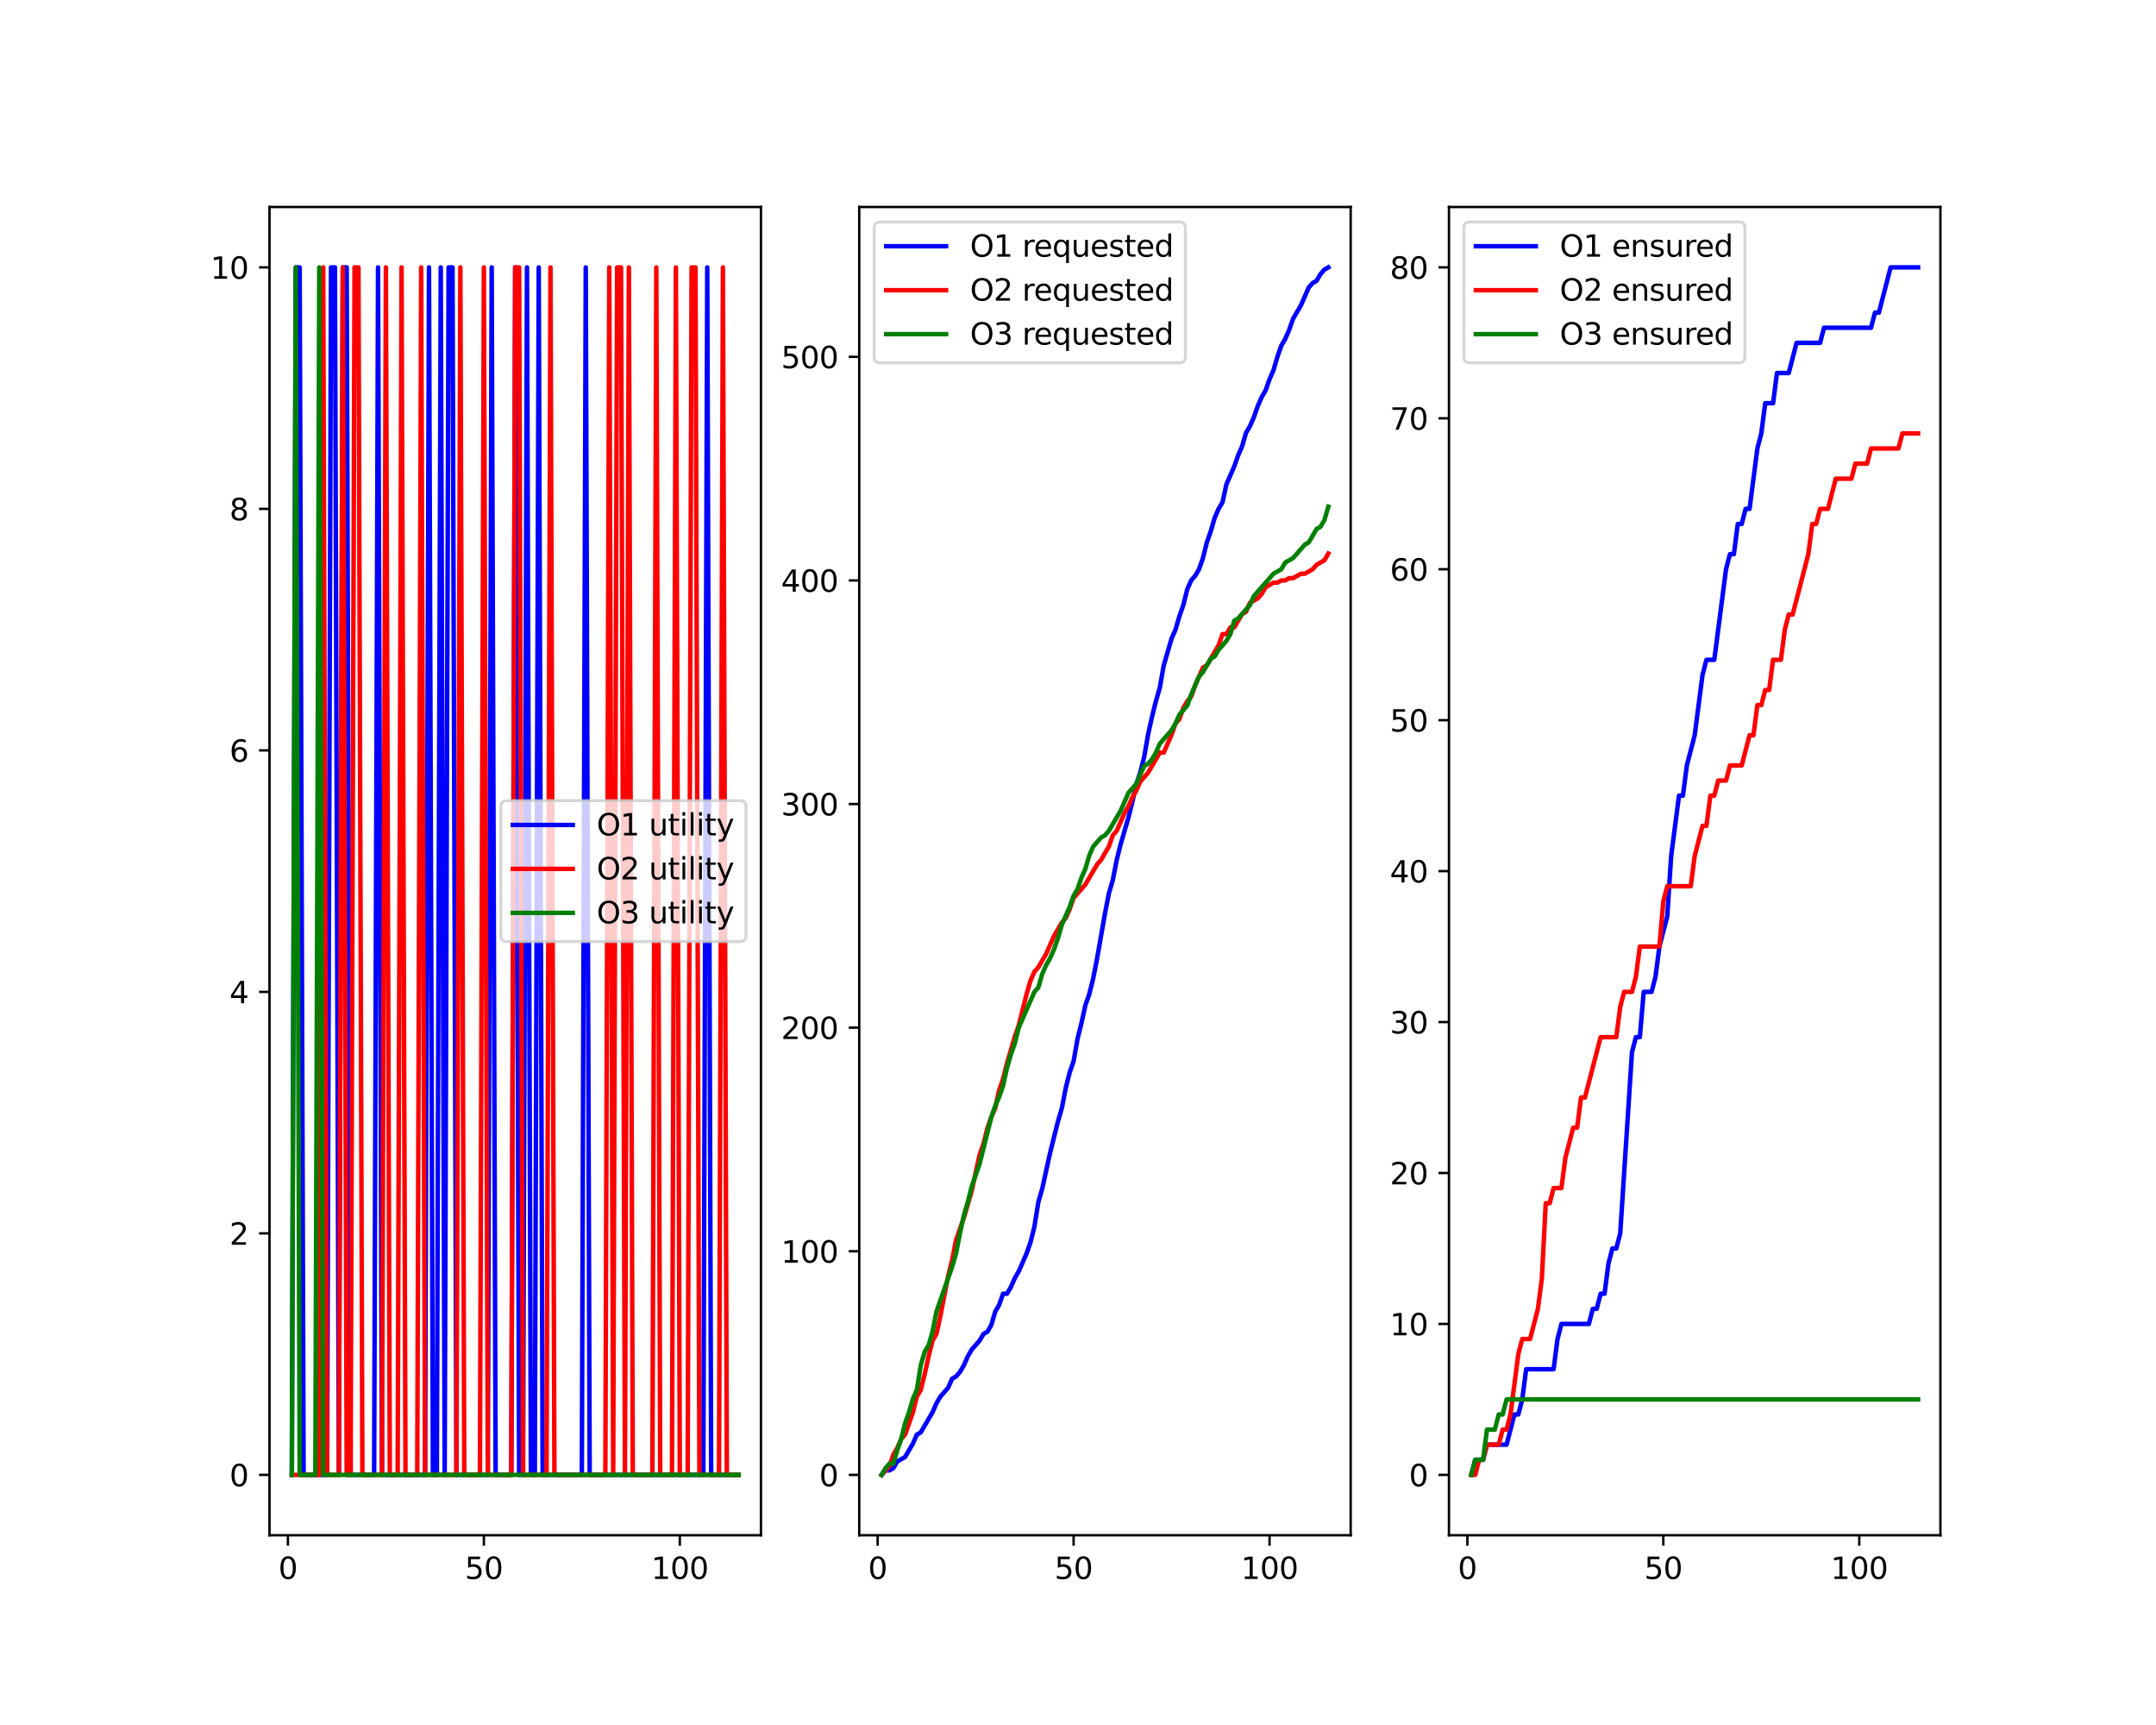 <?xml version="1.0" encoding="utf-8" standalone="no"?>
<!DOCTYPE svg PUBLIC "-//W3C//DTD SVG 1.1//EN"
  "http://www.w3.org/Graphics/SVG/1.1/DTD/svg11.dtd">
<svg xmlns:xlink="http://www.w3.org/1999/xlink" width="720pt" height="576pt" viewBox="0 0 720 576" xmlns="http://www.w3.org/2000/svg" version="1.1">
 <defs>
  <style type="text/css">*{stroke-linejoin: round; stroke-linecap: butt}</style>
 </defs>
 <g id="figure_1">
  <g id="patch_1">
   <path d="M 0 576 
L 720 576 
L 720 0 
L 0 0 
z
" style="fill: #ffffff"/>
  </g>
  <g id="axes_1">
   <g id="patch_2">
    <path d="M 90 512.64 
L 254.118 512.64 
L 254.118 69.12 
L 90 69.12 
z
" style="fill: #ffffff"/>
   </g>
   <g id="matplotlib.axis_1">
    <g id="xtick_1">
     <g id="line2d_1">
      <defs>
       <path id="mb6ff1c5a11" d="M 0 0 
L 0 3.5 
" style="stroke: #000000; stroke-width: 0.8"/>
      </defs>
      <g>
       <use xlink:href="#mb6ff1c5a11" x="96.151" y="512.64" style="stroke: #000000; stroke-width: 0.8"/>
      </g>
     </g>
     <g id="text_1">
      <!-- 0 -->
      <g transform="translate(92.97 527.238) scale(0.1 -0.1)">
       <defs>
        <path id="DejaVuSans-30" d="M 2034 4250 
Q 1547 4250 1301 3770 
Q 1056 3291 1056 2328 
Q 1056 1369 1301 889 
Q 1547 409 2034 409 
Q 2525 409 2770 889 
Q 3016 1369 3016 2328 
Q 3016 3291 2770 3770 
Q 2525 4250 2034 4250 
z
M 2034 4750 
Q 2819 4750 3233 4129 
Q 3647 3509 3647 2328 
Q 3647 1150 3233 529 
Q 2819 -91 2034 -91 
Q 1250 -91 836 529 
Q 422 1150 422 2328 
Q 422 3509 836 4129 
Q 1250 4750 2034 4750 
z
" transform="scale(0.016)"/>
       </defs>
       <use xlink:href="#DejaVuSans-30"/>
      </g>
     </g>
    </g>
    <g id="xtick_2">
     <g id="line2d_2">
      <g>
       <use xlink:href="#mb6ff1c5a11" x="161.589" y="512.64" style="stroke: #000000; stroke-width: 0.8"/>
      </g>
     </g>
     <g id="text_2">
      <!-- 50 -->
      <g transform="translate(155.226 527.238) scale(0.1 -0.1)">
       <defs>
        <path id="DejaVuSans-35" d="M 691 4666 
L 3169 4666 
L 3169 4134 
L 1269 4134 
L 1269 2991 
Q 1406 3038 1543 3061 
Q 1681 3084 1819 3084 
Q 2600 3084 3056 2656 
Q 3513 2228 3513 1497 
Q 3513 744 3044 326 
Q 2575 -91 1722 -91 
Q 1428 -91 1123 -41 
Q 819 9 494 109 
L 494 744 
Q 775 591 1075 516 
Q 1375 441 1709 441 
Q 2250 441 2565 725 
Q 2881 1009 2881 1497 
Q 2881 1984 2565 2268 
Q 2250 2553 1709 2553 
Q 1456 2553 1204 2497 
Q 953 2441 691 2322 
L 691 4666 
z
" transform="scale(0.016)"/>
       </defs>
       <use xlink:href="#DejaVuSans-35"/>
       <use xlink:href="#DejaVuSans-30" x="63.623"/>
      </g>
     </g>
    </g>
    <g id="xtick_3">
     <g id="line2d_3">
      <g>
       <use xlink:href="#mb6ff1c5a11" x="227.026" y="512.64" style="stroke: #000000; stroke-width: 0.8"/>
      </g>
     </g>
     <g id="text_3">
      <!-- 100 -->
      <g transform="translate(217.483 527.238) scale(0.1 -0.1)">
       <defs>
        <path id="DejaVuSans-31" d="M 794 531 
L 1825 531 
L 1825 4091 
L 703 3866 
L 703 4441 
L 1819 4666 
L 2450 4666 
L 2450 531 
L 3481 531 
L 3481 0 
L 794 0 
L 794 531 
z
" transform="scale(0.016)"/>
       </defs>
       <use xlink:href="#DejaVuSans-31"/>
       <use xlink:href="#DejaVuSans-30" x="63.623"/>
       <use xlink:href="#DejaVuSans-30" x="127.246"/>
      </g>
     </g>
    </g>
   </g>
   <g id="matplotlib.axis_2">
    <g id="ytick_1">
     <g id="line2d_4">
      <defs>
       <path id="md00ecb0479" d="M 0 0 
L -3.5 0 
" style="stroke: #000000; stroke-width: 0.8"/>
      </defs>
      <g>
       <use xlink:href="#md00ecb0479" x="90" y="492.48" style="stroke: #000000; stroke-width: 0.8"/>
      </g>
     </g>
     <g id="text_4">
      <!-- 0 -->
      <g transform="translate(76.638 496.279) scale(0.1 -0.1)">
       <use xlink:href="#DejaVuSans-30"/>
      </g>
     </g>
    </g>
    <g id="ytick_2">
     <g id="line2d_5">
      <g>
       <use xlink:href="#md00ecb0479" x="90" y="411.84" style="stroke: #000000; stroke-width: 0.8"/>
      </g>
     </g>
     <g id="text_5">
      <!-- 2 -->
      <g transform="translate(76.638 415.639) scale(0.1 -0.1)">
       <defs>
        <path id="DejaVuSans-32" d="M 1228 531 
L 3431 531 
L 3431 0 
L 469 0 
L 469 531 
Q 828 903 1448 1529 
Q 2069 2156 2228 2338 
Q 2531 2678 2651 2914 
Q 2772 3150 2772 3378 
Q 2772 3750 2511 3984 
Q 2250 4219 1831 4219 
Q 1534 4219 1204 4116 
Q 875 4013 500 3803 
L 500 4441 
Q 881 4594 1212 4672 
Q 1544 4750 1819 4750 
Q 2544 4750 2975 4387 
Q 3406 4025 3406 3419 
Q 3406 3131 3298 2873 
Q 3191 2616 2906 2266 
Q 2828 2175 2409 1742 
Q 1991 1309 1228 531 
z
" transform="scale(0.016)"/>
       </defs>
       <use xlink:href="#DejaVuSans-32"/>
      </g>
     </g>
    </g>
    <g id="ytick_3">
     <g id="line2d_6">
      <g>
       <use xlink:href="#md00ecb0479" x="90" y="331.2" style="stroke: #000000; stroke-width: 0.8"/>
      </g>
     </g>
     <g id="text_6">
      <!-- 4 -->
      <g transform="translate(76.638 334.999) scale(0.1 -0.1)">
       <defs>
        <path id="DejaVuSans-34" d="M 2419 4116 
L 825 1625 
L 2419 1625 
L 2419 4116 
z
M 2253 4666 
L 3047 4666 
L 3047 1625 
L 3713 1625 
L 3713 1100 
L 3047 1100 
L 3047 0 
L 2419 0 
L 2419 1100 
L 313 1100 
L 313 1709 
L 2253 4666 
z
" transform="scale(0.016)"/>
       </defs>
       <use xlink:href="#DejaVuSans-34"/>
      </g>
     </g>
    </g>
    <g id="ytick_4">
     <g id="line2d_7">
      <g>
       <use xlink:href="#md00ecb0479" x="90" y="250.56" style="stroke: #000000; stroke-width: 0.8"/>
      </g>
     </g>
     <g id="text_7">
      <!-- 6 -->
      <g transform="translate(76.638 254.359) scale(0.1 -0.1)">
       <defs>
        <path id="DejaVuSans-36" d="M 2113 2584 
Q 1688 2584 1439 2293 
Q 1191 2003 1191 1497 
Q 1191 994 1439 701 
Q 1688 409 2113 409 
Q 2538 409 2786 701 
Q 3034 994 3034 1497 
Q 3034 2003 2786 2293 
Q 2538 2584 2113 2584 
z
M 3366 4563 
L 3366 3988 
Q 3128 4100 2886 4159 
Q 2644 4219 2406 4219 
Q 1781 4219 1451 3797 
Q 1122 3375 1075 2522 
Q 1259 2794 1537 2939 
Q 1816 3084 2150 3084 
Q 2853 3084 3261 2657 
Q 3669 2231 3669 1497 
Q 3669 778 3244 343 
Q 2819 -91 2113 -91 
Q 1303 -91 875 529 
Q 447 1150 447 2328 
Q 447 3434 972 4092 
Q 1497 4750 2381 4750 
Q 2619 4750 2861 4703 
Q 3103 4656 3366 4563 
z
" transform="scale(0.016)"/>
       </defs>
       <use xlink:href="#DejaVuSans-36"/>
      </g>
     </g>
    </g>
    <g id="ytick_5">
     <g id="line2d_8">
      <g>
       <use xlink:href="#md00ecb0479" x="90" y="169.92" style="stroke: #000000; stroke-width: 0.8"/>
      </g>
     </g>
     <g id="text_8">
      <!-- 8 -->
      <g transform="translate(76.638 173.719) scale(0.1 -0.1)">
       <defs>
        <path id="DejaVuSans-38" d="M 2034 2216 
Q 1584 2216 1326 1975 
Q 1069 1734 1069 1313 
Q 1069 891 1326 650 
Q 1584 409 2034 409 
Q 2484 409 2743 651 
Q 3003 894 3003 1313 
Q 3003 1734 2745 1975 
Q 2488 2216 2034 2216 
z
M 1403 2484 
Q 997 2584 770 2862 
Q 544 3141 544 3541 
Q 544 4100 942 4425 
Q 1341 4750 2034 4750 
Q 2731 4750 3128 4425 
Q 3525 4100 3525 3541 
Q 3525 3141 3298 2862 
Q 3072 2584 2669 2484 
Q 3125 2378 3379 2068 
Q 3634 1759 3634 1313 
Q 3634 634 3220 271 
Q 2806 -91 2034 -91 
Q 1263 -91 848 271 
Q 434 634 434 1313 
Q 434 1759 690 2068 
Q 947 2378 1403 2484 
z
M 1172 3481 
Q 1172 3119 1398 2916 
Q 1625 2713 2034 2713 
Q 2441 2713 2670 2916 
Q 2900 3119 2900 3481 
Q 2900 3844 2670 4047 
Q 2441 4250 2034 4250 
Q 1625 4250 1398 4047 
Q 1172 3844 1172 3481 
z
" transform="scale(0.016)"/>
       </defs>
       <use xlink:href="#DejaVuSans-38"/>
      </g>
     </g>
    </g>
    <g id="ytick_6">
     <g id="line2d_9">
      <g>
       <use xlink:href="#md00ecb0479" x="90" y="89.28" style="stroke: #000000; stroke-width: 0.8"/>
      </g>
     </g>
     <g id="text_9">
      <!-- 10 -->
      <g transform="translate(70.275 93.079) scale(0.1 -0.1)">
       <use xlink:href="#DejaVuSans-31"/>
       <use xlink:href="#DejaVuSans-30" x="63.623"/>
      </g>
     </g>
    </g>
   </g>
   <g id="line2d_10">
    <path d="M 97.46 492.48 
L 98.769 89.28 
L 100.077 89.28 
L 101.386 492.48 
L 102.695 492.48 
L 104.004 492.48 
L 105.312 492.48 
L 106.621 492.48 
L 107.93 492.48 
L 109.239 492.48 
L 110.547 89.28 
L 111.856 89.28 
L 113.165 492.48 
L 114.474 89.28 
L 115.782 89.28 
L 117.091 492.48 
L 118.4 492.48 
L 119.709 492.48 
L 121.017 492.48 
L 122.326 492.48 
L 123.635 492.48 
L 124.944 492.48 
L 126.252 89.28 
L 127.561 492.48 
L 128.87 492.48 
L 130.179 492.48 
L 131.487 492.48 
L 132.796 492.48 
L 134.105 492.48 
L 135.414 492.48 
L 136.722 492.48 
L 138.031 492.48 
L 139.34 492.48 
L 140.649 492.48 
L 141.958 492.48 
L 143.266 89.28 
L 144.575 492.48 
L 145.884 492.48 
L 147.193 89.28 
L 148.501 492.48 
L 149.81 89.28 
L 151.119 89.28 
L 152.428 492.48 
L 153.736 492.48 
L 155.045 492.48 
L 156.354 492.48 
L 157.663 492.48 
L 158.971 492.48 
L 160.28 492.48 
L 161.589 492.48 
L 162.898 492.48 
L 164.206 89.28 
L 165.515 492.48 
L 166.824 492.48 
L 168.133 492.48 
L 169.441 492.48 
L 170.75 492.48 
L 172.059 89.28 
L 173.368 492.48 
L 174.676 492.48 
L 175.985 89.28 
L 177.294 492.48 
L 178.603 492.48 
L 179.911 89.28 
L 181.22 492.48 
L 182.529 492.48 
L 183.838 492.48 
L 185.146 492.48 
L 186.455 492.48 
L 187.764 492.48 
L 189.073 492.48 
L 190.381 492.48 
L 191.69 492.48 
L 192.999 492.48 
L 194.308 492.48 
L 195.616 89.28 
L 196.925 492.48 
L 198.234 492.48 
L 199.543 492.48 
L 200.851 492.48 
L 202.16 492.48 
L 203.469 492.48 
L 204.778 492.48 
L 206.086 492.48 
L 207.395 492.48 
L 208.704 492.48 
L 210.013 492.48 
L 211.321 492.48 
L 212.63 492.48 
L 213.939 492.48 
L 215.248 492.48 
L 216.556 492.48 
L 217.865 492.48 
L 219.174 492.48 
L 220.483 492.48 
L 221.791 492.48 
L 223.1 492.48 
L 224.409 492.48 
L 225.718 492.48 
L 227.026 492.48 
L 228.335 492.48 
L 229.644 492.48 
L 230.953 492.48 
L 232.261 492.48 
L 233.57 492.48 
L 234.879 492.48 
L 236.188 89.28 
L 237.496 492.48 
L 238.805 492.48 
L 240.114 492.48 
L 241.423 492.48 
L 242.731 492.48 
L 244.04 492.48 
L 245.349 492.48 
L 246.658 492.48 
" clip-path="url(#p5c6cbc20d2)" style="fill: none; stroke: #0000ff; stroke-width: 1.5; stroke-linecap: square"/>
   </g>
   <g id="line2d_11">
    <path d="M 97.46 492.48 
L 98.769 492.48 
L 100.077 492.48 
L 101.386 492.48 
L 102.695 492.48 
L 104.004 492.48 
L 105.312 492.48 
L 106.621 492.48 
L 107.93 89.28 
L 109.239 492.48 
L 110.547 492.48 
L 111.856 492.48 
L 113.165 492.48 
L 114.474 89.28 
L 115.782 492.48 
L 117.091 492.48 
L 118.4 89.28 
L 119.709 89.28 
L 121.017 492.48 
L 122.326 492.48 
L 123.635 492.48 
L 124.944 492.48 
L 126.252 492.48 
L 127.561 492.48 
L 128.87 89.28 
L 130.179 492.48 
L 131.487 492.48 
L 132.796 492.48 
L 134.105 89.28 
L 135.414 492.48 
L 136.722 492.48 
L 138.031 492.48 
L 139.34 492.48 
L 140.649 89.28 
L 141.958 492.48 
L 143.266 492.48 
L 144.575 492.48 
L 145.884 492.48 
L 147.193 492.48 
L 148.501 492.48 
L 149.81 492.48 
L 151.119 492.48 
L 152.428 492.48 
L 153.736 89.28 
L 155.045 492.48 
L 156.354 492.48 
L 157.663 492.48 
L 158.971 492.48 
L 160.28 492.48 
L 161.589 89.28 
L 162.898 492.48 
L 164.206 492.48 
L 165.515 492.48 
L 166.824 492.48 
L 168.133 492.48 
L 169.441 492.48 
L 170.75 492.48 
L 172.059 89.28 
L 173.368 89.28 
L 174.676 492.48 
L 175.985 492.48 
L 177.294 492.48 
L 178.603 492.48 
L 179.911 492.48 
L 181.22 492.48 
L 182.529 492.48 
L 183.838 89.28 
L 185.146 492.48 
L 186.455 492.48 
L 187.764 492.48 
L 189.073 492.48 
L 190.381 492.48 
L 191.69 492.48 
L 192.999 492.48 
L 194.308 492.48 
L 195.616 492.48 
L 196.925 492.48 
L 198.234 492.48 
L 199.543 492.48 
L 200.851 492.48 
L 202.16 492.48 
L 203.469 89.28 
L 204.778 492.48 
L 206.086 89.28 
L 207.395 89.28 
L 208.704 492.48 
L 210.013 89.28 
L 211.321 492.48 
L 212.63 492.48 
L 213.939 492.48 
L 215.248 492.48 
L 216.556 492.48 
L 217.865 492.48 
L 219.174 89.28 
L 220.483 492.48 
L 221.791 492.48 
L 223.1 492.48 
L 224.409 492.48 
L 225.718 89.28 
L 227.026 492.48 
L 228.335 492.48 
L 229.644 492.48 
L 230.953 89.28 
L 232.261 89.28 
L 233.57 492.48 
L 234.879 492.48 
L 236.188 492.48 
L 237.496 492.48 
L 238.805 492.48 
L 240.114 492.48 
L 241.423 89.28 
L 242.731 492.48 
L 244.04 492.48 
L 245.349 492.48 
L 246.658 492.48 
" clip-path="url(#p5c6cbc20d2)" style="fill: none; stroke: #ff0000; stroke-width: 1.5; stroke-linecap: square"/>
   </g>
   <g id="line2d_12">
    <path d="M 97.46 492.48 
L 98.769 89.28 
L 100.077 492.48 
L 101.386 492.48 
L 102.695 492.48 
L 104.004 492.48 
L 105.312 492.48 
L 106.621 89.28 
L 107.93 492.48 
L 109.239 492.48 
L 110.547 492.48 
L 111.856 492.48 
L 113.165 492.48 
L 114.474 492.48 
L 115.782 492.48 
L 117.091 492.48 
L 118.4 492.48 
L 119.709 492.48 
L 121.017 492.48 
L 122.326 492.48 
L 123.635 492.48 
L 124.944 492.48 
L 126.252 492.48 
L 127.561 492.48 
L 128.87 492.48 
L 130.179 492.48 
L 131.487 492.48 
L 132.796 492.48 
L 134.105 492.48 
L 135.414 492.48 
L 136.722 492.48 
L 138.031 492.48 
L 139.34 492.48 
L 140.649 492.48 
L 141.958 492.48 
L 143.266 492.48 
L 144.575 492.48 
L 145.884 492.48 
L 147.193 492.48 
L 148.501 492.48 
L 149.81 492.48 
L 151.119 492.48 
L 152.428 492.48 
L 153.736 492.48 
L 155.045 492.48 
L 156.354 492.48 
L 157.663 492.48 
L 158.971 492.48 
L 160.28 492.48 
L 161.589 492.48 
L 162.898 492.48 
L 164.206 492.48 
L 165.515 492.48 
L 166.824 492.48 
L 168.133 492.48 
L 169.441 492.48 
L 170.75 492.48 
L 172.059 492.48 
L 173.368 492.48 
L 174.676 492.48 
L 175.985 492.48 
L 177.294 492.48 
L 178.603 492.48 
L 179.911 492.48 
L 181.22 492.48 
L 182.529 492.48 
L 183.838 492.48 
L 185.146 492.48 
L 186.455 492.48 
L 187.764 492.48 
L 189.073 492.48 
L 190.381 492.48 
L 191.69 492.48 
L 192.999 492.48 
L 194.308 492.48 
L 195.616 492.48 
L 196.925 492.48 
L 198.234 492.48 
L 199.543 492.48 
L 200.851 492.48 
L 202.16 492.48 
L 203.469 492.48 
L 204.778 492.48 
L 206.086 492.48 
L 207.395 492.48 
L 208.704 492.48 
L 210.013 492.48 
L 211.321 492.48 
L 212.63 492.48 
L 213.939 492.48 
L 215.248 492.48 
L 216.556 492.48 
L 217.865 492.48 
L 219.174 492.48 
L 220.483 492.48 
L 221.791 492.48 
L 223.1 492.48 
L 224.409 492.48 
L 225.718 492.48 
L 227.026 492.48 
L 228.335 492.48 
L 229.644 492.48 
L 230.953 492.48 
L 232.261 492.48 
L 233.57 492.48 
L 234.879 492.48 
L 236.188 492.48 
L 237.496 492.48 
L 238.805 492.48 
L 240.114 492.48 
L 241.423 492.48 
L 242.731 492.48 
L 244.04 492.48 
L 245.349 492.48 
L 246.658 492.48 
" clip-path="url(#p5c6cbc20d2)" style="fill: none; stroke: #008000; stroke-width: 1.5; stroke-linecap: square"/>
   </g>
   <g id="patch_3">
    <path d="M 90 512.64 
L 90 69.12 
" style="fill: none; stroke: #000000; stroke-width: 0.8; stroke-linejoin: miter; stroke-linecap: square"/>
   </g>
   <g id="patch_4">
    <path d="M 254.118 512.64 
L 254.118 69.12 
" style="fill: none; stroke: #000000; stroke-width: 0.8; stroke-linejoin: miter; stroke-linecap: square"/>
   </g>
   <g id="patch_5">
    <path d="M 90 512.64 
L 254.118 512.64 
" style="fill: none; stroke: #000000; stroke-width: 0.8; stroke-linejoin: miter; stroke-linecap: square"/>
   </g>
   <g id="patch_6">
    <path d="M 90 69.12 
L 254.118 69.12 
" style="fill: none; stroke: #000000; stroke-width: 0.8; stroke-linejoin: miter; stroke-linecap: square"/>
   </g>
   <g id="legend_1">
    <g id="patch_7">
     <path d="M 169.274 314.397 
L 247.118 314.397 
Q 249.118 314.397 249.118 312.397 
L 249.118 269.363 
Q 249.118 267.363 247.118 267.363 
L 169.274 267.363 
Q 167.274 267.363 167.274 269.363 
L 167.274 312.397 
Q 167.274 314.397 169.274 314.397 
z
" style="fill: #ffffff; opacity: 0.8; stroke: #cccccc; stroke-linejoin: miter"/>
    </g>
    <g id="line2d_13">
     <path d="M 171.274 275.461 
L 181.274 275.461 
L 191.274 275.461 
" style="fill: none; stroke: #0000ff; stroke-width: 1.5; stroke-linecap: square"/>
    </g>
    <g id="text_10">
     <!-- O1 utility -->
     <g transform="translate(199.274 278.961) scale(0.1 -0.1)">
      <defs>
       <path id="DejaVuSans-4f" d="M 2522 4238 
Q 1834 4238 1429 3725 
Q 1025 3213 1025 2328 
Q 1025 1447 1429 934 
Q 1834 422 2522 422 
Q 3209 422 3611 934 
Q 4013 1447 4013 2328 
Q 4013 3213 3611 3725 
Q 3209 4238 2522 4238 
z
M 2522 4750 
Q 3503 4750 4090 4092 
Q 4678 3434 4678 2328 
Q 4678 1225 4090 567 
Q 3503 -91 2522 -91 
Q 1538 -91 948 565 
Q 359 1222 359 2328 
Q 359 3434 948 4092 
Q 1538 4750 2522 4750 
z
" transform="scale(0.016)"/>
       <path id="DejaVuSans-20" transform="scale(0.016)"/>
       <path id="DejaVuSans-75" d="M 544 1381 
L 544 3500 
L 1119 3500 
L 1119 1403 
Q 1119 906 1312 657 
Q 1506 409 1894 409 
Q 2359 409 2629 706 
Q 2900 1003 2900 1516 
L 2900 3500 
L 3475 3500 
L 3475 0 
L 2900 0 
L 2900 538 
Q 2691 219 2414 64 
Q 2138 -91 1772 -91 
Q 1169 -91 856 284 
Q 544 659 544 1381 
z
M 1991 3584 
L 1991 3584 
z
" transform="scale(0.016)"/>
       <path id="DejaVuSans-74" d="M 1172 4494 
L 1172 3500 
L 2356 3500 
L 2356 3053 
L 1172 3053 
L 1172 1153 
Q 1172 725 1289 603 
Q 1406 481 1766 481 
L 2356 481 
L 2356 0 
L 1766 0 
Q 1100 0 847 248 
Q 594 497 594 1153 
L 594 3053 
L 172 3053 
L 172 3500 
L 594 3500 
L 594 4494 
L 1172 4494 
z
" transform="scale(0.016)"/>
       <path id="DejaVuSans-69" d="M 603 3500 
L 1178 3500 
L 1178 0 
L 603 0 
L 603 3500 
z
M 603 4863 
L 1178 4863 
L 1178 4134 
L 603 4134 
L 603 4863 
z
" transform="scale(0.016)"/>
       <path id="DejaVuSans-6c" d="M 603 4863 
L 1178 4863 
L 1178 0 
L 603 0 
L 603 4863 
z
" transform="scale(0.016)"/>
       <path id="DejaVuSans-79" d="M 2059 -325 
Q 1816 -950 1584 -1140 
Q 1353 -1331 966 -1331 
L 506 -1331 
L 506 -850 
L 844 -850 
Q 1081 -850 1212 -737 
Q 1344 -625 1503 -206 
L 1606 56 
L 191 3500 
L 800 3500 
L 1894 763 
L 2988 3500 
L 3597 3500 
L 2059 -325 
z
" transform="scale(0.016)"/>
      </defs>
      <use xlink:href="#DejaVuSans-4f"/>
      <use xlink:href="#DejaVuSans-31" x="78.711"/>
      <use xlink:href="#DejaVuSans-20" x="142.334"/>
      <use xlink:href="#DejaVuSans-75" x="174.121"/>
      <use xlink:href="#DejaVuSans-74" x="237.5"/>
      <use xlink:href="#DejaVuSans-69" x="276.709"/>
      <use xlink:href="#DejaVuSans-6c" x="304.492"/>
      <use xlink:href="#DejaVuSans-69" x="332.275"/>
      <use xlink:href="#DejaVuSans-74" x="360.059"/>
      <use xlink:href="#DejaVuSans-79" x="399.268"/>
     </g>
    </g>
    <g id="line2d_14">
     <path d="M 171.274 290.139 
L 181.274 290.139 
L 191.274 290.139 
" style="fill: none; stroke: #ff0000; stroke-width: 1.5; stroke-linecap: square"/>
    </g>
    <g id="text_11">
     <!-- O2 utility -->
     <g transform="translate(199.274 293.639) scale(0.1 -0.1)">
      <use xlink:href="#DejaVuSans-4f"/>
      <use xlink:href="#DejaVuSans-32" x="78.711"/>
      <use xlink:href="#DejaVuSans-20" x="142.334"/>
      <use xlink:href="#DejaVuSans-75" x="174.121"/>
      <use xlink:href="#DejaVuSans-74" x="237.5"/>
      <use xlink:href="#DejaVuSans-69" x="276.709"/>
      <use xlink:href="#DejaVuSans-6c" x="304.492"/>
      <use xlink:href="#DejaVuSans-69" x="332.275"/>
      <use xlink:href="#DejaVuSans-74" x="360.059"/>
      <use xlink:href="#DejaVuSans-79" x="399.268"/>
     </g>
    </g>
    <g id="line2d_15">
     <path d="M 171.274 304.817 
L 181.274 304.817 
L 191.274 304.817 
" style="fill: none; stroke: #008000; stroke-width: 1.5; stroke-linecap: square"/>
    </g>
    <g id="text_12">
     <!-- O3 utility -->
     <g transform="translate(199.274 308.317) scale(0.1 -0.1)">
      <defs>
       <path id="DejaVuSans-33" d="M 2597 2516 
Q 3050 2419 3304 2112 
Q 3559 1806 3559 1356 
Q 3559 666 3084 287 
Q 2609 -91 1734 -91 
Q 1441 -91 1130 -33 
Q 819 25 488 141 
L 488 750 
Q 750 597 1062 519 
Q 1375 441 1716 441 
Q 2309 441 2620 675 
Q 2931 909 2931 1356 
Q 2931 1769 2642 2001 
Q 2353 2234 1838 2234 
L 1294 2234 
L 1294 2753 
L 1863 2753 
Q 2328 2753 2575 2939 
Q 2822 3125 2822 3475 
Q 2822 3834 2567 4026 
Q 2313 4219 1838 4219 
Q 1578 4219 1281 4162 
Q 984 4106 628 3988 
L 628 4550 
Q 988 4650 1302 4700 
Q 1616 4750 1894 4750 
Q 2613 4750 3031 4423 
Q 3450 4097 3450 3541 
Q 3450 3153 3228 2886 
Q 3006 2619 2597 2516 
z
" transform="scale(0.016)"/>
      </defs>
      <use xlink:href="#DejaVuSans-4f"/>
      <use xlink:href="#DejaVuSans-33" x="78.711"/>
      <use xlink:href="#DejaVuSans-20" x="142.334"/>
      <use xlink:href="#DejaVuSans-75" x="174.121"/>
      <use xlink:href="#DejaVuSans-74" x="237.5"/>
      <use xlink:href="#DejaVuSans-69" x="276.709"/>
      <use xlink:href="#DejaVuSans-6c" x="304.492"/>
      <use xlink:href="#DejaVuSans-69" x="332.275"/>
      <use xlink:href="#DejaVuSans-74" x="360.059"/>
      <use xlink:href="#DejaVuSans-79" x="399.268"/>
     </g>
    </g>
   </g>
  </g>
  <g id="axes_2">
   <g id="patch_8">
    <path d="M 286.941 512.64 
L 451.059 512.64 
L 451.059 69.12 
L 286.941 69.12 
z
" style="fill: #ffffff"/>
   </g>
   <g id="matplotlib.axis_3">
    <g id="xtick_4">
     <g id="line2d_16">
      <g>
       <use xlink:href="#mb6ff1c5a11" x="293.092" y="512.64" style="stroke: #000000; stroke-width: 0.8"/>
      </g>
     </g>
     <g id="text_13">
      <!-- 0 -->
      <g transform="translate(289.911 527.238) scale(0.1 -0.1)">
       <use xlink:href="#DejaVuSans-30"/>
      </g>
     </g>
    </g>
    <g id="xtick_5">
     <g id="line2d_17">
      <g>
       <use xlink:href="#mb6ff1c5a11" x="358.53" y="512.64" style="stroke: #000000; stroke-width: 0.8"/>
      </g>
     </g>
     <g id="text_14">
      <!-- 50 -->
      <g transform="translate(352.167 527.238) scale(0.1 -0.1)">
       <use xlink:href="#DejaVuSans-35"/>
       <use xlink:href="#DejaVuSans-30" x="63.623"/>
      </g>
     </g>
    </g>
    <g id="xtick_6">
     <g id="line2d_18">
      <g>
       <use xlink:href="#mb6ff1c5a11" x="423.968" y="512.64" style="stroke: #000000; stroke-width: 0.8"/>
      </g>
     </g>
     <g id="text_15">
      <!-- 100 -->
      <g transform="translate(414.424 527.238) scale(0.1 -0.1)">
       <use xlink:href="#DejaVuSans-31"/>
       <use xlink:href="#DejaVuSans-30" x="63.623"/>
       <use xlink:href="#DejaVuSans-30" x="127.246"/>
      </g>
     </g>
    </g>
   </g>
   <g id="matplotlib.axis_4">
    <g id="ytick_7">
     <g id="line2d_19">
      <g>
       <use xlink:href="#md00ecb0479" x="286.941" y="492.48" style="stroke: #000000; stroke-width: 0.8"/>
      </g>
     </g>
     <g id="text_16">
      <!-- 0 -->
      <g transform="translate(273.579 496.279) scale(0.1 -0.1)">
       <use xlink:href="#DejaVuSans-30"/>
      </g>
     </g>
    </g>
    <g id="ytick_8">
     <g id="line2d_20">
      <g>
       <use xlink:href="#md00ecb0479" x="286.941" y="417.813" style="stroke: #000000; stroke-width: 0.8"/>
      </g>
     </g>
     <g id="text_17">
      <!-- 100 -->
      <g transform="translate(260.854 421.613) scale(0.1 -0.1)">
       <use xlink:href="#DejaVuSans-31"/>
       <use xlink:href="#DejaVuSans-30" x="63.623"/>
       <use xlink:href="#DejaVuSans-30" x="127.246"/>
      </g>
     </g>
    </g>
    <g id="ytick_9">
     <g id="line2d_21">
      <g>
       <use xlink:href="#md00ecb0479" x="286.941" y="343.147" style="stroke: #000000; stroke-width: 0.8"/>
      </g>
     </g>
     <g id="text_18">
      <!-- 200 -->
      <g transform="translate(260.854 346.946) scale(0.1 -0.1)">
       <use xlink:href="#DejaVuSans-32"/>
       <use xlink:href="#DejaVuSans-30" x="63.623"/>
       <use xlink:href="#DejaVuSans-30" x="127.246"/>
      </g>
     </g>
    </g>
    <g id="ytick_10">
     <g id="line2d_22">
      <g>
       <use xlink:href="#md00ecb0479" x="286.941" y="268.48" style="stroke: #000000; stroke-width: 0.8"/>
      </g>
     </g>
     <g id="text_19">
      <!-- 300 -->
      <g transform="translate(260.854 272.279) scale(0.1 -0.1)">
       <use xlink:href="#DejaVuSans-33"/>
       <use xlink:href="#DejaVuSans-30" x="63.623"/>
       <use xlink:href="#DejaVuSans-30" x="127.246"/>
      </g>
     </g>
    </g>
    <g id="ytick_11">
     <g id="line2d_23">
      <g>
       <use xlink:href="#md00ecb0479" x="286.941" y="193.813" style="stroke: #000000; stroke-width: 0.8"/>
      </g>
     </g>
     <g id="text_20">
      <!-- 400 -->
      <g transform="translate(260.854 197.613) scale(0.1 -0.1)">
       <use xlink:href="#DejaVuSans-34"/>
       <use xlink:href="#DejaVuSans-30" x="63.623"/>
       <use xlink:href="#DejaVuSans-30" x="127.246"/>
      </g>
     </g>
    </g>
    <g id="ytick_12">
     <g id="line2d_24">
      <g>
       <use xlink:href="#md00ecb0479" x="286.941" y="119.147" style="stroke: #000000; stroke-width: 0.8"/>
      </g>
     </g>
     <g id="text_21">
      <!-- 500 -->
      <g transform="translate(260.854 122.946) scale(0.1 -0.1)">
       <use xlink:href="#DejaVuSans-35"/>
       <use xlink:href="#DejaVuSans-30" x="63.623"/>
       <use xlink:href="#DejaVuSans-30" x="127.246"/>
      </g>
     </g>
    </g>
   </g>
   <g id="line2d_25">
    <path d="M 294.401 492.48 
L 295.71 490.987 
L 297.019 490.987 
L 298.327 490.24 
L 299.636 488 
L 300.945 487.253 
L 302.254 486.507 
L 303.562 484.267 
L 304.871 482.027 
L 306.18 479.04 
L 307.489 478.293 
L 308.797 476.053 
L 310.106 473.813 
L 311.415 471.573 
L 312.724 468.587 
L 314.032 466.347 
L 315.341 464.853 
L 316.65 463.36 
L 317.959 460.373 
L 319.267 459.627 
L 320.576 458.133 
L 321.885 455.893 
L 323.194 452.907 
L 324.502 450.667 
L 325.811 449.173 
L 327.12 447.68 
L 328.429 445.44 
L 329.737 444.693 
L 331.046 442.453 
L 332.355 437.973 
L 333.664 435.733 
L 334.972 432 
L 336.281 432 
L 337.59 429.76 
L 338.899 426.773 
L 340.207 424.533 
L 341.516 421.547 
L 342.825 418.56 
L 344.134 414.827 
L 345.442 409.6 
L 346.751 401.387 
L 348.06 396.907 
L 349.369 390.933 
L 350.677 384.96 
L 351.986 379.733 
L 353.295 374.507 
L 354.604 370.027 
L 355.912 363.307 
L 357.221 358.08 
L 358.53 354.347 
L 359.839 346.88 
L 361.147 341.653 
L 362.456 335.68 
L 363.765 331.947 
L 365.074 326.72 
L 366.382 320 
L 367.691 312.533 
L 369 305.067 
L 370.309 298.347 
L 371.618 293.867 
L 372.926 287.147 
L 374.235 281.92 
L 375.544 277.44 
L 376.853 272.96 
L 378.161 267.733 
L 379.47 261.76 
L 380.779 258.027 
L 382.088 252.8 
L 383.396 245.333 
L 384.705 239.36 
L 386.014 234.133 
L 387.323 229.653 
L 388.631 222.187 
L 389.94 217.707 
L 391.249 213.227 
L 392.558 210.24 
L 393.866 205.76 
L 395.175 202.027 
L 396.484 196.8 
L 397.793 193.813 
L 399.101 192.32 
L 400.41 190.08 
L 401.719 186.347 
L 403.028 181.12 
L 404.336 177.387 
L 405.645 172.907 
L 406.954 169.92 
L 408.263 167.68 
L 409.571 161.707 
L 410.88 158.72 
L 412.189 155.733 
L 413.498 152 
L 414.806 149.013 
L 416.115 144.533 
L 417.424 142.293 
L 418.733 139.307 
L 420.041 135.573 
L 421.35 132.587 
L 422.659 130.347 
L 423.968 126.613 
L 425.276 123.627 
L 426.585 119.147 
L 427.894 115.413 
L 429.203 113.173 
L 430.511 110.187 
L 431.82 106.453 
L 433.129 104.213 
L 434.438 101.973 
L 435.746 98.987 
L 437.055 96 
L 438.364 94.507 
L 439.673 93.76 
L 440.981 91.52 
L 442.29 90.027 
L 443.599 89.28 
" clip-path="url(#p0b99811763)" style="fill: none; stroke: #0000ff; stroke-width: 1.5; stroke-linecap: square"/>
   </g>
   <g id="line2d_26">
    <path d="M 294.401 492.48 
L 295.71 490.987 
L 297.019 489.493 
L 298.327 485.76 
L 299.636 483.52 
L 300.945 480.533 
L 302.254 479.04 
L 303.562 475.307 
L 304.871 471.573 
L 306.18 466.347 
L 307.489 464.107 
L 308.797 458.88 
L 310.106 452.907 
L 311.415 447.68 
L 312.724 445.44 
L 314.032 439.467 
L 315.341 432.747 
L 316.65 426.027 
L 317.959 420.8 
L 319.267 414.08 
L 320.576 410.347 
L 321.885 406.613 
L 323.194 402.133 
L 324.502 397.653 
L 325.811 391.68 
L 327.12 385.707 
L 328.429 381.973 
L 329.737 376.747 
L 331.046 373.013 
L 332.355 370.027 
L 333.664 364.053 
L 334.972 360.32 
L 336.281 355.093 
L 337.59 350.613 
L 338.899 346.133 
L 340.207 342.4 
L 341.516 337.173 
L 342.825 331.947 
L 344.134 327.467 
L 345.442 324.48 
L 346.751 322.987 
L 348.06 320.747 
L 349.369 318.507 
L 350.677 315.52 
L 351.986 312.533 
L 353.295 310.293 
L 354.604 308.053 
L 355.912 306.56 
L 357.221 303.573 
L 358.53 299.84 
L 359.839 298.347 
L 361.147 296.853 
L 362.456 295.36 
L 363.765 293.12 
L 365.074 290.88 
L 366.382 288.64 
L 367.691 287.147 
L 369 284.907 
L 370.309 282.667 
L 371.618 278.933 
L 372.926 277.44 
L 374.235 274.453 
L 375.544 271.467 
L 376.853 269.227 
L 378.161 266.24 
L 379.47 264 
L 380.779 261.013 
L 382.088 259.52 
L 383.396 258.027 
L 384.705 255.787 
L 386.014 253.547 
L 387.323 251.307 
L 388.631 251.307 
L 389.94 248.32 
L 391.249 245.333 
L 392.558 241.6 
L 393.866 240.107 
L 395.175 236.373 
L 396.484 234.133 
L 397.793 232.64 
L 399.101 228.907 
L 400.41 225.92 
L 401.719 222.933 
L 403.028 222.187 
L 404.336 219.947 
L 405.645 217.707 
L 406.954 215.467 
L 408.263 211.733 
L 409.571 211.733 
L 410.88 209.493 
L 412.189 209.493 
L 413.498 207.253 
L 414.806 205.013 
L 416.115 204.267 
L 417.424 201.28 
L 418.733 200.533 
L 420.041 199.787 
L 421.35 198.293 
L 422.659 196.053 
L 423.968 195.307 
L 425.276 194.56 
L 426.585 194.56 
L 427.894 193.813 
L 429.203 193.813 
L 430.511 193.067 
L 431.82 193.067 
L 433.129 192.32 
L 434.438 191.573 
L 435.746 191.573 
L 437.055 190.827 
L 438.364 190.08 
L 439.673 188.587 
L 440.981 187.84 
L 442.29 187.093 
L 443.599 184.853 
" clip-path="url(#p0b99811763)" style="fill: none; stroke: #ff0000; stroke-width: 1.5; stroke-linecap: square"/>
   </g>
   <g id="line2d_27">
    <path d="M 294.401 492.48 
L 295.71 490.24 
L 297.019 488.747 
L 298.327 488.747 
L 299.636 484.267 
L 300.945 480.533 
L 302.254 475.307 
L 303.562 471.573 
L 304.871 467.093 
L 306.18 464.107 
L 307.489 455.893 
L 308.797 451.413 
L 310.106 449.173 
L 311.415 444.693 
L 312.724 437.973 
L 314.032 434.24 
L 315.341 430.507 
L 316.65 426.773 
L 317.959 423.04 
L 319.267 418.56 
L 320.576 411.84 
L 321.885 405.867 
L 323.194 401.387 
L 324.502 396.16 
L 325.811 392.427 
L 327.12 388.693 
L 328.429 383.467 
L 329.737 378.24 
L 331.046 373.013 
L 332.355 369.28 
L 333.664 366.293 
L 334.972 362.56 
L 336.281 356.587 
L 337.59 352.107 
L 338.899 348.373 
L 340.207 343.147 
L 341.516 340.16 
L 342.825 337.173 
L 344.134 334.187 
L 345.442 331.2 
L 346.751 329.707 
L 348.06 325.227 
L 349.369 322.24 
L 350.677 320 
L 351.986 317.013 
L 353.295 313.28 
L 354.604 308.8 
L 355.912 305.813 
L 357.221 302.827 
L 358.53 299.093 
L 359.839 296.853 
L 361.147 293.12 
L 362.456 290.133 
L 363.765 285.653 
L 365.074 282.667 
L 366.382 281.173 
L 367.691 279.68 
L 369 278.933 
L 370.309 277.44 
L 371.618 275.2 
L 372.926 272.96 
L 374.235 270.72 
L 375.544 267.733 
L 376.853 264.747 
L 378.161 263.253 
L 379.47 261.76 
L 380.779 258.773 
L 382.088 255.787 
L 383.396 255.04 
L 384.705 253.547 
L 386.014 251.307 
L 387.323 248.32 
L 388.631 246.827 
L 389.94 245.333 
L 391.249 243.84 
L 392.558 241.6 
L 393.866 238.613 
L 395.175 237.12 
L 396.484 235.627 
L 397.793 231.893 
L 399.101 228.907 
L 400.41 225.92 
L 401.719 224.427 
L 403.028 222.187 
L 404.336 219.947 
L 405.645 219.2 
L 406.954 216.96 
L 408.263 215.467 
L 409.571 213.973 
L 410.88 211.733 
L 412.189 207.253 
L 413.498 206.507 
L 414.806 205.013 
L 416.115 203.52 
L 417.424 202.027 
L 418.733 199.04 
L 420.041 197.547 
L 421.35 196.053 
L 422.659 194.56 
L 423.968 193.067 
L 425.276 191.573 
L 426.585 190.827 
L 427.894 190.08 
L 429.203 187.84 
L 430.511 187.093 
L 431.82 186.347 
L 433.129 184.853 
L 434.438 183.36 
L 435.746 181.867 
L 437.055 181.12 
L 438.364 178.88 
L 439.673 176.64 
L 440.981 175.893 
L 442.29 173.653 
L 443.599 169.173 
" clip-path="url(#p0b99811763)" style="fill: none; stroke: #008000; stroke-width: 1.5; stroke-linecap: square"/>
   </g>
   <g id="patch_9">
    <path d="M 286.941 512.64 
L 286.941 69.12 
" style="fill: none; stroke: #000000; stroke-width: 0.8; stroke-linejoin: miter; stroke-linecap: square"/>
   </g>
   <g id="patch_10">
    <path d="M 451.059 512.64 
L 451.059 69.12 
" style="fill: none; stroke: #000000; stroke-width: 0.8; stroke-linejoin: miter; stroke-linecap: square"/>
   </g>
   <g id="patch_11">
    <path d="M 286.941 512.64 
L 451.059 512.64 
" style="fill: none; stroke: #000000; stroke-width: 0.8; stroke-linejoin: miter; stroke-linecap: square"/>
   </g>
   <g id="patch_12">
    <path d="M 286.941 69.12 
L 451.059 69.12 
" style="fill: none; stroke: #000000; stroke-width: 0.8; stroke-linejoin: miter; stroke-linecap: square"/>
   </g>
   <g id="legend_2">
    <g id="patch_13">
     <path d="M 293.941 121.154 
L 393.863 121.154 
Q 395.863 121.154 395.863 119.154 
L 395.863 76.12 
Q 395.863 74.12 393.863 74.12 
L 293.941 74.12 
Q 291.941 74.12 291.941 76.12 
L 291.941 119.154 
Q 291.941 121.154 293.941 121.154 
z
" style="fill: #ffffff; opacity: 0.8; stroke: #cccccc; stroke-linejoin: miter"/>
    </g>
    <g id="line2d_28">
     <path d="M 295.941 82.218 
L 305.941 82.218 
L 315.941 82.218 
" style="fill: none; stroke: #0000ff; stroke-width: 1.5; stroke-linecap: square"/>
    </g>
    <g id="text_22">
     <!-- O1 requested -->
     <g transform="translate(323.941 85.718) scale(0.1 -0.1)">
      <defs>
       <path id="DejaVuSans-72" d="M 2631 2963 
Q 2534 3019 2420 3045 
Q 2306 3072 2169 3072 
Q 1681 3072 1420 2755 
Q 1159 2438 1159 1844 
L 1159 0 
L 581 0 
L 581 3500 
L 1159 3500 
L 1159 2956 
Q 1341 3275 1631 3429 
Q 1922 3584 2338 3584 
Q 2397 3584 2469 3576 
Q 2541 3569 2628 3553 
L 2631 2963 
z
" transform="scale(0.016)"/>
       <path id="DejaVuSans-65" d="M 3597 1894 
L 3597 1613 
L 953 1613 
Q 991 1019 1311 708 
Q 1631 397 2203 397 
Q 2534 397 2845 478 
Q 3156 559 3463 722 
L 3463 178 
Q 3153 47 2828 -22 
Q 2503 -91 2169 -91 
Q 1331 -91 842 396 
Q 353 884 353 1716 
Q 353 2575 817 3079 
Q 1281 3584 2069 3584 
Q 2775 3584 3186 3129 
Q 3597 2675 3597 1894 
z
M 3022 2063 
Q 3016 2534 2758 2815 
Q 2500 3097 2075 3097 
Q 1594 3097 1305 2825 
Q 1016 2553 972 2059 
L 3022 2063 
z
" transform="scale(0.016)"/>
       <path id="DejaVuSans-71" d="M 947 1747 
Q 947 1113 1208 752 
Q 1469 391 1925 391 
Q 2381 391 2643 752 
Q 2906 1113 2906 1747 
Q 2906 2381 2643 2742 
Q 2381 3103 1925 3103 
Q 1469 3103 1208 2742 
Q 947 2381 947 1747 
z
M 2906 525 
Q 2725 213 2448 61 
Q 2172 -91 1784 -91 
Q 1150 -91 751 415 
Q 353 922 353 1747 
Q 353 2572 751 3078 
Q 1150 3584 1784 3584 
Q 2172 3584 2448 3432 
Q 2725 3281 2906 2969 
L 2906 3500 
L 3481 3500 
L 3481 -1331 
L 2906 -1331 
L 2906 525 
z
" transform="scale(0.016)"/>
       <path id="DejaVuSans-73" d="M 2834 3397 
L 2834 2853 
Q 2591 2978 2328 3040 
Q 2066 3103 1784 3103 
Q 1356 3103 1142 2972 
Q 928 2841 928 2578 
Q 928 2378 1081 2264 
Q 1234 2150 1697 2047 
L 1894 2003 
Q 2506 1872 2764 1633 
Q 3022 1394 3022 966 
Q 3022 478 2636 193 
Q 2250 -91 1575 -91 
Q 1294 -91 989 -36 
Q 684 19 347 128 
L 347 722 
Q 666 556 975 473 
Q 1284 391 1588 391 
Q 1994 391 2212 530 
Q 2431 669 2431 922 
Q 2431 1156 2273 1281 
Q 2116 1406 1581 1522 
L 1381 1569 
Q 847 1681 609 1914 
Q 372 2147 372 2553 
Q 372 3047 722 3315 
Q 1072 3584 1716 3584 
Q 2034 3584 2315 3537 
Q 2597 3491 2834 3397 
z
" transform="scale(0.016)"/>
       <path id="DejaVuSans-64" d="M 2906 2969 
L 2906 4863 
L 3481 4863 
L 3481 0 
L 2906 0 
L 2906 525 
Q 2725 213 2448 61 
Q 2172 -91 1784 -91 
Q 1150 -91 751 415 
Q 353 922 353 1747 
Q 353 2572 751 3078 
Q 1150 3584 1784 3584 
Q 2172 3584 2448 3432 
Q 2725 3281 2906 2969 
z
M 947 1747 
Q 947 1113 1208 752 
Q 1469 391 1925 391 
Q 2381 391 2643 752 
Q 2906 1113 2906 1747 
Q 2906 2381 2643 2742 
Q 2381 3103 1925 3103 
Q 1469 3103 1208 2742 
Q 947 2381 947 1747 
z
" transform="scale(0.016)"/>
      </defs>
      <use xlink:href="#DejaVuSans-4f"/>
      <use xlink:href="#DejaVuSans-31" x="78.711"/>
      <use xlink:href="#DejaVuSans-20" x="142.334"/>
      <use xlink:href="#DejaVuSans-72" x="174.121"/>
      <use xlink:href="#DejaVuSans-65" x="212.984"/>
      <use xlink:href="#DejaVuSans-71" x="274.508"/>
      <use xlink:href="#DejaVuSans-75" x="337.984"/>
      <use xlink:href="#DejaVuSans-65" x="401.363"/>
      <use xlink:href="#DejaVuSans-73" x="462.887"/>
      <use xlink:href="#DejaVuSans-74" x="514.986"/>
      <use xlink:href="#DejaVuSans-65" x="554.195"/>
      <use xlink:href="#DejaVuSans-64" x="615.719"/>
     </g>
    </g>
    <g id="line2d_29">
     <path d="M 295.941 96.897 
L 305.941 96.897 
L 315.941 96.897 
" style="fill: none; stroke: #ff0000; stroke-width: 1.5; stroke-linecap: square"/>
    </g>
    <g id="text_23">
     <!-- O2 requested -->
     <g transform="translate(323.941 100.397) scale(0.1 -0.1)">
      <use xlink:href="#DejaVuSans-4f"/>
      <use xlink:href="#DejaVuSans-32" x="78.711"/>
      <use xlink:href="#DejaVuSans-20" x="142.334"/>
      <use xlink:href="#DejaVuSans-72" x="174.121"/>
      <use xlink:href="#DejaVuSans-65" x="212.984"/>
      <use xlink:href="#DejaVuSans-71" x="274.508"/>
      <use xlink:href="#DejaVuSans-75" x="337.984"/>
      <use xlink:href="#DejaVuSans-65" x="401.363"/>
      <use xlink:href="#DejaVuSans-73" x="462.887"/>
      <use xlink:href="#DejaVuSans-74" x="514.986"/>
      <use xlink:href="#DejaVuSans-65" x="554.195"/>
      <use xlink:href="#DejaVuSans-64" x="615.719"/>
     </g>
    </g>
    <g id="line2d_30">
     <path d="M 295.941 111.575 
L 305.941 111.575 
L 315.941 111.575 
" style="fill: none; stroke: #008000; stroke-width: 1.5; stroke-linecap: square"/>
    </g>
    <g id="text_24">
     <!-- O3 requested -->
     <g transform="translate(323.941 115.075) scale(0.1 -0.1)">
      <use xlink:href="#DejaVuSans-4f"/>
      <use xlink:href="#DejaVuSans-33" x="78.711"/>
      <use xlink:href="#DejaVuSans-20" x="142.334"/>
      <use xlink:href="#DejaVuSans-72" x="174.121"/>
      <use xlink:href="#DejaVuSans-65" x="212.984"/>
      <use xlink:href="#DejaVuSans-71" x="274.508"/>
      <use xlink:href="#DejaVuSans-75" x="337.984"/>
      <use xlink:href="#DejaVuSans-65" x="401.363"/>
      <use xlink:href="#DejaVuSans-73" x="462.887"/>
      <use xlink:href="#DejaVuSans-74" x="514.986"/>
      <use xlink:href="#DejaVuSans-65" x="554.195"/>
      <use xlink:href="#DejaVuSans-64" x="615.719"/>
     </g>
    </g>
   </g>
  </g>
  <g id="axes_3">
   <g id="patch_14">
    <path d="M 483.882 512.64 
L 648 512.64 
L 648 69.12 
L 483.882 69.12 
z
" style="fill: #ffffff"/>
   </g>
   <g id="matplotlib.axis_5">
    <g id="xtick_7">
     <g id="line2d_31">
      <g>
       <use xlink:href="#mb6ff1c5a11" x="490.033" y="512.64" style="stroke: #000000; stroke-width: 0.8"/>
      </g>
     </g>
     <g id="text_25">
      <!-- 0 -->
      <g transform="translate(486.852 527.238) scale(0.1 -0.1)">
       <use xlink:href="#DejaVuSans-30"/>
      </g>
     </g>
    </g>
    <g id="xtick_8">
     <g id="line2d_32">
      <g>
       <use xlink:href="#mb6ff1c5a11" x="555.471" y="512.64" style="stroke: #000000; stroke-width: 0.8"/>
      </g>
     </g>
     <g id="text_26">
      <!-- 50 -->
      <g transform="translate(549.109 527.238) scale(0.1 -0.1)">
       <use xlink:href="#DejaVuSans-35"/>
       <use xlink:href="#DejaVuSans-30" x="63.623"/>
      </g>
     </g>
    </g>
    <g id="xtick_9">
     <g id="line2d_33">
      <g>
       <use xlink:href="#mb6ff1c5a11" x="620.909" y="512.64" style="stroke: #000000; stroke-width: 0.8"/>
      </g>
     </g>
     <g id="text_27">
      <!-- 100 -->
      <g transform="translate(611.365 527.238) scale(0.1 -0.1)">
       <use xlink:href="#DejaVuSans-31"/>
       <use xlink:href="#DejaVuSans-30" x="63.623"/>
       <use xlink:href="#DejaVuSans-30" x="127.246"/>
      </g>
     </g>
    </g>
   </g>
   <g id="matplotlib.axis_6">
    <g id="ytick_13">
     <g id="line2d_34">
      <g>
       <use xlink:href="#md00ecb0479" x="483.882" y="492.48" style="stroke: #000000; stroke-width: 0.8"/>
      </g>
     </g>
     <g id="text_28">
      <!-- 0 -->
      <g transform="translate(470.52 496.279) scale(0.1 -0.1)">
       <use xlink:href="#DejaVuSans-30"/>
      </g>
     </g>
    </g>
    <g id="ytick_14">
     <g id="line2d_35">
      <g>
       <use xlink:href="#md00ecb0479" x="483.882" y="442.08" style="stroke: #000000; stroke-width: 0.8"/>
      </g>
     </g>
     <g id="text_29">
      <!-- 10 -->
      <g transform="translate(464.157 445.879) scale(0.1 -0.1)">
       <use xlink:href="#DejaVuSans-31"/>
       <use xlink:href="#DejaVuSans-30" x="63.623"/>
      </g>
     </g>
    </g>
    <g id="ytick_15">
     <g id="line2d_36">
      <g>
       <use xlink:href="#md00ecb0479" x="483.882" y="391.68" style="stroke: #000000; stroke-width: 0.8"/>
      </g>
     </g>
     <g id="text_30">
      <!-- 20 -->
      <g transform="translate(464.157 395.479) scale(0.1 -0.1)">
       <use xlink:href="#DejaVuSans-32"/>
       <use xlink:href="#DejaVuSans-30" x="63.623"/>
      </g>
     </g>
    </g>
    <g id="ytick_16">
     <g id="line2d_37">
      <g>
       <use xlink:href="#md00ecb0479" x="483.882" y="341.28" style="stroke: #000000; stroke-width: 0.8"/>
      </g>
     </g>
     <g id="text_31">
      <!-- 30 -->
      <g transform="translate(464.157 345.079) scale(0.1 -0.1)">
       <use xlink:href="#DejaVuSans-33"/>
       <use xlink:href="#DejaVuSans-30" x="63.623"/>
      </g>
     </g>
    </g>
    <g id="ytick_17">
     <g id="line2d_38">
      <g>
       <use xlink:href="#md00ecb0479" x="483.882" y="290.88" style="stroke: #000000; stroke-width: 0.8"/>
      </g>
     </g>
     <g id="text_32">
      <!-- 40 -->
      <g transform="translate(464.157 294.679) scale(0.1 -0.1)">
       <use xlink:href="#DejaVuSans-34"/>
       <use xlink:href="#DejaVuSans-30" x="63.623"/>
      </g>
     </g>
    </g>
    <g id="ytick_18">
     <g id="line2d_39">
      <g>
       <use xlink:href="#md00ecb0479" x="483.882" y="240.48" style="stroke: #000000; stroke-width: 0.8"/>
      </g>
     </g>
     <g id="text_33">
      <!-- 50 -->
      <g transform="translate(464.157 244.279) scale(0.1 -0.1)">
       <use xlink:href="#DejaVuSans-35"/>
       <use xlink:href="#DejaVuSans-30" x="63.623"/>
      </g>
     </g>
    </g>
    <g id="ytick_19">
     <g id="line2d_40">
      <g>
       <use xlink:href="#md00ecb0479" x="483.882" y="190.08" style="stroke: #000000; stroke-width: 0.8"/>
      </g>
     </g>
     <g id="text_34">
      <!-- 60 -->
      <g transform="translate(464.157 193.879) scale(0.1 -0.1)">
       <use xlink:href="#DejaVuSans-36"/>
       <use xlink:href="#DejaVuSans-30" x="63.623"/>
      </g>
     </g>
    </g>
    <g id="ytick_20">
     <g id="line2d_41">
      <g>
       <use xlink:href="#md00ecb0479" x="483.882" y="139.68" style="stroke: #000000; stroke-width: 0.8"/>
      </g>
     </g>
     <g id="text_35">
      <!-- 70 -->
      <g transform="translate(464.157 143.479) scale(0.1 -0.1)">
       <defs>
        <path id="DejaVuSans-37" d="M 525 4666 
L 3525 4666 
L 3525 4397 
L 1831 0 
L 1172 0 
L 2766 4134 
L 525 4134 
L 525 4666 
z
" transform="scale(0.016)"/>
       </defs>
       <use xlink:href="#DejaVuSans-37"/>
       <use xlink:href="#DejaVuSans-30" x="63.623"/>
      </g>
     </g>
    </g>
    <g id="ytick_21">
     <g id="line2d_42">
      <g>
       <use xlink:href="#md00ecb0479" x="483.882" y="89.28" style="stroke: #000000; stroke-width: 0.8"/>
      </g>
     </g>
     <g id="text_36">
      <!-- 80 -->
      <g transform="translate(464.157 93.079) scale(0.1 -0.1)">
       <use xlink:href="#DejaVuSans-38"/>
       <use xlink:href="#DejaVuSans-30" x="63.623"/>
      </g>
     </g>
    </g>
   </g>
   <g id="line2d_43">
    <path d="M 491.342 492.48 
L 492.651 487.44 
L 493.96 487.44 
L 495.269 487.44 
L 496.577 482.4 
L 497.886 482.4 
L 499.195 482.4 
L 500.504 482.4 
L 501.812 482.4 
L 503.121 482.4 
L 504.43 477.36 
L 505.739 472.32 
L 507.047 472.32 
L 508.356 467.28 
L 509.665 457.2 
L 510.974 457.2 
L 512.282 457.2 
L 513.591 457.2 
L 514.9 457.2 
L 516.209 457.2 
L 517.517 457.2 
L 518.826 457.2 
L 520.135 447.12 
L 521.444 442.08 
L 522.752 442.08 
L 524.061 442.08 
L 525.37 442.08 
L 526.679 442.08 
L 527.987 442.08 
L 529.296 442.08 
L 530.605 442.08 
L 531.914 437.04 
L 533.222 437.04 
L 534.531 432 
L 535.84 432 
L 537.149 421.92 
L 538.457 416.88 
L 539.766 416.88 
L 541.075 411.84 
L 542.384 391.68 
L 543.692 371.52 
L 545.001 351.36 
L 546.31 346.32 
L 547.619 346.32 
L 548.927 331.2 
L 550.236 331.2 
L 551.545 331.2 
L 552.854 326.16 
L 554.162 316.08 
L 555.471 311.04 
L 556.78 306 
L 558.089 285.84 
L 559.397 275.76 
L 560.706 265.68 
L 562.015 265.68 
L 563.324 255.6 
L 564.632 250.56 
L 565.941 245.52 
L 567.25 235.44 
L 568.559 225.36 
L 569.867 220.32 
L 571.176 220.32 
L 572.485 220.32 
L 573.794 210.24 
L 575.102 200.16 
L 576.411 190.08 
L 577.72 185.04 
L 579.029 185.04 
L 580.337 174.96 
L 581.646 174.96 
L 582.955 169.92 
L 584.264 169.92 
L 585.572 159.84 
L 586.881 149.76 
L 588.19 144.72 
L 589.499 134.64 
L 590.807 134.64 
L 592.116 134.64 
L 593.425 124.56 
L 594.734 124.56 
L 596.042 124.56 
L 597.351 124.56 
L 598.66 119.52 
L 599.969 114.48 
L 601.278 114.48 
L 602.586 114.48 
L 603.895 114.48 
L 605.204 114.48 
L 606.513 114.48 
L 607.821 114.48 
L 609.13 109.44 
L 610.439 109.44 
L 611.748 109.44 
L 613.056 109.44 
L 614.365 109.44 
L 615.674 109.44 
L 616.983 109.44 
L 618.291 109.44 
L 619.6 109.44 
L 620.909 109.44 
L 622.218 109.44 
L 623.526 109.44 
L 624.835 109.44 
L 626.144 104.4 
L 627.453 104.4 
L 628.761 99.36 
L 630.07 94.32 
L 631.379 89.28 
L 632.688 89.28 
L 633.996 89.28 
L 635.305 89.28 
L 636.614 89.28 
L 637.923 89.28 
L 639.231 89.28 
L 640.54 89.28 
" clip-path="url(#p54db9c0176)" style="fill: none; stroke: #0000ff; stroke-width: 1.5; stroke-linecap: square"/>
   </g>
   <g id="line2d_44">
    <path d="M 491.342 492.48 
L 492.651 492.48 
L 493.96 487.44 
L 495.269 487.44 
L 496.577 482.4 
L 497.886 482.4 
L 499.195 482.4 
L 500.504 482.4 
L 501.812 477.36 
L 503.121 477.36 
L 504.43 472.32 
L 505.739 462.24 
L 507.047 452.16 
L 508.356 447.12 
L 509.665 447.12 
L 510.974 447.12 
L 512.282 442.08 
L 513.591 437.04 
L 514.9 426.96 
L 516.209 401.76 
L 517.517 401.76 
L 518.826 396.72 
L 520.135 396.72 
L 521.444 396.72 
L 522.752 386.64 
L 524.061 381.6 
L 525.37 376.56 
L 526.679 376.56 
L 527.987 366.48 
L 529.296 366.48 
L 530.605 361.44 
L 531.914 356.4 
L 533.222 351.36 
L 534.531 346.32 
L 535.84 346.32 
L 537.149 346.32 
L 538.457 346.32 
L 539.766 346.32 
L 541.075 336.24 
L 542.384 331.2 
L 543.692 331.2 
L 545.001 331.2 
L 546.31 326.16 
L 547.619 316.08 
L 548.927 316.08 
L 550.236 316.08 
L 551.545 316.08 
L 552.854 316.08 
L 554.162 316.08 
L 555.471 300.96 
L 556.78 295.92 
L 558.089 295.92 
L 559.397 295.92 
L 560.706 295.92 
L 562.015 295.92 
L 563.324 295.92 
L 564.632 295.92 
L 565.941 285.84 
L 567.25 280.8 
L 568.559 275.76 
L 569.867 275.76 
L 571.176 265.68 
L 572.485 265.68 
L 573.794 260.64 
L 575.102 260.64 
L 576.411 260.64 
L 577.72 255.6 
L 579.029 255.6 
L 580.337 255.6 
L 581.646 255.6 
L 582.955 250.56 
L 584.264 245.52 
L 585.572 245.52 
L 586.881 235.44 
L 588.19 235.44 
L 589.499 230.4 
L 590.807 230.4 
L 592.116 220.32 
L 593.425 220.32 
L 594.734 220.32 
L 596.042 210.24 
L 597.351 205.2 
L 598.66 205.2 
L 599.969 200.16 
L 601.278 195.12 
L 602.586 190.08 
L 603.895 185.04 
L 605.204 174.96 
L 606.513 174.96 
L 607.821 169.92 
L 609.13 169.92 
L 610.439 169.92 
L 611.748 164.88 
L 613.056 159.84 
L 614.365 159.84 
L 615.674 159.84 
L 616.983 159.84 
L 618.291 159.84 
L 619.6 154.8 
L 620.909 154.8 
L 622.218 154.8 
L 623.526 154.8 
L 624.835 149.76 
L 626.144 149.76 
L 627.453 149.76 
L 628.761 149.76 
L 630.07 149.76 
L 631.379 149.76 
L 632.688 149.76 
L 633.996 149.76 
L 635.305 144.72 
L 636.614 144.72 
L 637.923 144.72 
L 639.231 144.72 
L 640.54 144.72 
" clip-path="url(#p54db9c0176)" style="fill: none; stroke: #ff0000; stroke-width: 1.5; stroke-linecap: square"/>
   </g>
   <g id="line2d_45">
    <path d="M 491.342 492.48 
L 492.651 487.44 
L 493.96 487.44 
L 495.269 487.44 
L 496.577 477.36 
L 497.886 477.36 
L 499.195 477.36 
L 500.504 472.32 
L 501.812 472.32 
L 503.121 467.28 
L 504.43 467.28 
L 505.739 467.28 
L 507.047 467.28 
L 508.356 467.28 
L 509.665 467.28 
L 510.974 467.28 
L 512.282 467.28 
L 513.591 467.28 
L 514.9 467.28 
L 516.209 467.28 
L 517.517 467.28 
L 518.826 467.28 
L 520.135 467.28 
L 521.444 467.28 
L 522.752 467.28 
L 524.061 467.28 
L 525.37 467.28 
L 526.679 467.28 
L 527.987 467.28 
L 529.296 467.28 
L 530.605 467.28 
L 531.914 467.28 
L 533.222 467.28 
L 534.531 467.28 
L 535.84 467.28 
L 537.149 467.28 
L 538.457 467.28 
L 539.766 467.28 
L 541.075 467.28 
L 542.384 467.28 
L 543.692 467.28 
L 545.001 467.28 
L 546.31 467.28 
L 547.619 467.28 
L 548.927 467.28 
L 550.236 467.28 
L 551.545 467.28 
L 552.854 467.28 
L 554.162 467.28 
L 555.471 467.28 
L 556.78 467.28 
L 558.089 467.28 
L 559.397 467.28 
L 560.706 467.28 
L 562.015 467.28 
L 563.324 467.28 
L 564.632 467.28 
L 565.941 467.28 
L 567.25 467.28 
L 568.559 467.28 
L 569.867 467.28 
L 571.176 467.28 
L 572.485 467.28 
L 573.794 467.28 
L 575.102 467.28 
L 576.411 467.28 
L 577.72 467.28 
L 579.029 467.28 
L 580.337 467.28 
L 581.646 467.28 
L 582.955 467.28 
L 584.264 467.28 
L 585.572 467.28 
L 586.881 467.28 
L 588.19 467.28 
L 589.499 467.28 
L 590.807 467.28 
L 592.116 467.28 
L 593.425 467.28 
L 594.734 467.28 
L 596.042 467.28 
L 597.351 467.28 
L 598.66 467.28 
L 599.969 467.28 
L 601.278 467.28 
L 602.586 467.28 
L 603.895 467.28 
L 605.204 467.28 
L 606.513 467.28 
L 607.821 467.28 
L 609.13 467.28 
L 610.439 467.28 
L 611.748 467.28 
L 613.056 467.28 
L 614.365 467.28 
L 615.674 467.28 
L 616.983 467.28 
L 618.291 467.28 
L 619.6 467.28 
L 620.909 467.28 
L 622.218 467.28 
L 623.526 467.28 
L 624.835 467.28 
L 626.144 467.28 
L 627.453 467.28 
L 628.761 467.28 
L 630.07 467.28 
L 631.379 467.28 
L 632.688 467.28 
L 633.996 467.28 
L 635.305 467.28 
L 636.614 467.28 
L 637.923 467.28 
L 639.231 467.28 
L 640.54 467.28 
" clip-path="url(#p54db9c0176)" style="fill: none; stroke: #008000; stroke-width: 1.5; stroke-linecap: square"/>
   </g>
   <g id="patch_15">
    <path d="M 483.882 512.64 
L 483.882 69.12 
" style="fill: none; stroke: #000000; stroke-width: 0.8; stroke-linejoin: miter; stroke-linecap: square"/>
   </g>
   <g id="patch_16">
    <path d="M 648 512.64 
L 648 69.12 
" style="fill: none; stroke: #000000; stroke-width: 0.8; stroke-linejoin: miter; stroke-linecap: square"/>
   </g>
   <g id="patch_17">
    <path d="M 483.882 512.64 
L 648 512.64 
" style="fill: none; stroke: #000000; stroke-width: 0.8; stroke-linejoin: miter; stroke-linecap: square"/>
   </g>
   <g id="patch_18">
    <path d="M 483.882 69.12 
L 648 69.12 
" style="fill: none; stroke: #000000; stroke-width: 0.8; stroke-linejoin: miter; stroke-linecap: square"/>
   </g>
   <g id="legend_3">
    <g id="patch_19">
     <path d="M 490.882 121.154 
L 580.72 121.154 
Q 582.72 121.154 582.72 119.154 
L 582.72 76.12 
Q 582.72 74.12 580.72 74.12 
L 490.882 74.12 
Q 488.882 74.12 488.882 76.12 
L 488.882 119.154 
Q 488.882 121.154 490.882 121.154 
z
" style="fill: #ffffff; opacity: 0.8; stroke: #cccccc; stroke-linejoin: miter"/>
    </g>
    <g id="line2d_46">
     <path d="M 492.882 82.218 
L 502.882 82.218 
L 512.882 82.218 
" style="fill: none; stroke: #0000ff; stroke-width: 1.5; stroke-linecap: square"/>
    </g>
    <g id="text_37">
     <!-- O1 ensured -->
     <g transform="translate(520.882 85.718) scale(0.1 -0.1)">
      <defs>
       <path id="DejaVuSans-6e" d="M 3513 2113 
L 3513 0 
L 2938 0 
L 2938 2094 
Q 2938 2591 2744 2837 
Q 2550 3084 2163 3084 
Q 1697 3084 1428 2787 
Q 1159 2491 1159 1978 
L 1159 0 
L 581 0 
L 581 3500 
L 1159 3500 
L 1159 2956 
Q 1366 3272 1645 3428 
Q 1925 3584 2291 3584 
Q 2894 3584 3203 3211 
Q 3513 2838 3513 2113 
z
" transform="scale(0.016)"/>
      </defs>
      <use xlink:href="#DejaVuSans-4f"/>
      <use xlink:href="#DejaVuSans-31" x="78.711"/>
      <use xlink:href="#DejaVuSans-20" x="142.334"/>
      <use xlink:href="#DejaVuSans-65" x="174.121"/>
      <use xlink:href="#DejaVuSans-6e" x="235.645"/>
      <use xlink:href="#DejaVuSans-73" x="299.023"/>
      <use xlink:href="#DejaVuSans-75" x="351.123"/>
      <use xlink:href="#DejaVuSans-72" x="414.502"/>
      <use xlink:href="#DejaVuSans-65" x="453.365"/>
      <use xlink:href="#DejaVuSans-64" x="514.889"/>
     </g>
    </g>
    <g id="line2d_47">
     <path d="M 492.882 96.897 
L 502.882 96.897 
L 512.882 96.897 
" style="fill: none; stroke: #ff0000; stroke-width: 1.5; stroke-linecap: square"/>
    </g>
    <g id="text_38">
     <!-- O2 ensured -->
     <g transform="translate(520.882 100.397) scale(0.1 -0.1)">
      <use xlink:href="#DejaVuSans-4f"/>
      <use xlink:href="#DejaVuSans-32" x="78.711"/>
      <use xlink:href="#DejaVuSans-20" x="142.334"/>
      <use xlink:href="#DejaVuSans-65" x="174.121"/>
      <use xlink:href="#DejaVuSans-6e" x="235.645"/>
      <use xlink:href="#DejaVuSans-73" x="299.023"/>
      <use xlink:href="#DejaVuSans-75" x="351.123"/>
      <use xlink:href="#DejaVuSans-72" x="414.502"/>
      <use xlink:href="#DejaVuSans-65" x="453.365"/>
      <use xlink:href="#DejaVuSans-64" x="514.889"/>
     </g>
    </g>
    <g id="line2d_48">
     <path d="M 492.882 111.575 
L 502.882 111.575 
L 512.882 111.575 
" style="fill: none; stroke: #008000; stroke-width: 1.5; stroke-linecap: square"/>
    </g>
    <g id="text_39">
     <!-- O3 ensured -->
     <g transform="translate(520.882 115.075) scale(0.1 -0.1)">
      <use xlink:href="#DejaVuSans-4f"/>
      <use xlink:href="#DejaVuSans-33" x="78.711"/>
      <use xlink:href="#DejaVuSans-20" x="142.334"/>
      <use xlink:href="#DejaVuSans-65" x="174.121"/>
      <use xlink:href="#DejaVuSans-6e" x="235.645"/>
      <use xlink:href="#DejaVuSans-73" x="299.023"/>
      <use xlink:href="#DejaVuSans-75" x="351.123"/>
      <use xlink:href="#DejaVuSans-72" x="414.502"/>
      <use xlink:href="#DejaVuSans-65" x="453.365"/>
      <use xlink:href="#DejaVuSans-64" x="514.889"/>
     </g>
    </g>
   </g>
  </g>
 </g>
 <defs>
  <clipPath id="p5c6cbc20d2">
   <rect x="90" y="69.12" width="164.118" height="443.52"/>
  </clipPath>
  <clipPath id="p0b99811763">
   <rect x="286.941" y="69.12" width="164.118" height="443.52"/>
  </clipPath>
  <clipPath id="p54db9c0176">
   <rect x="483.882" y="69.12" width="164.118" height="443.52"/>
  </clipPath>
 </defs>
</svg>
